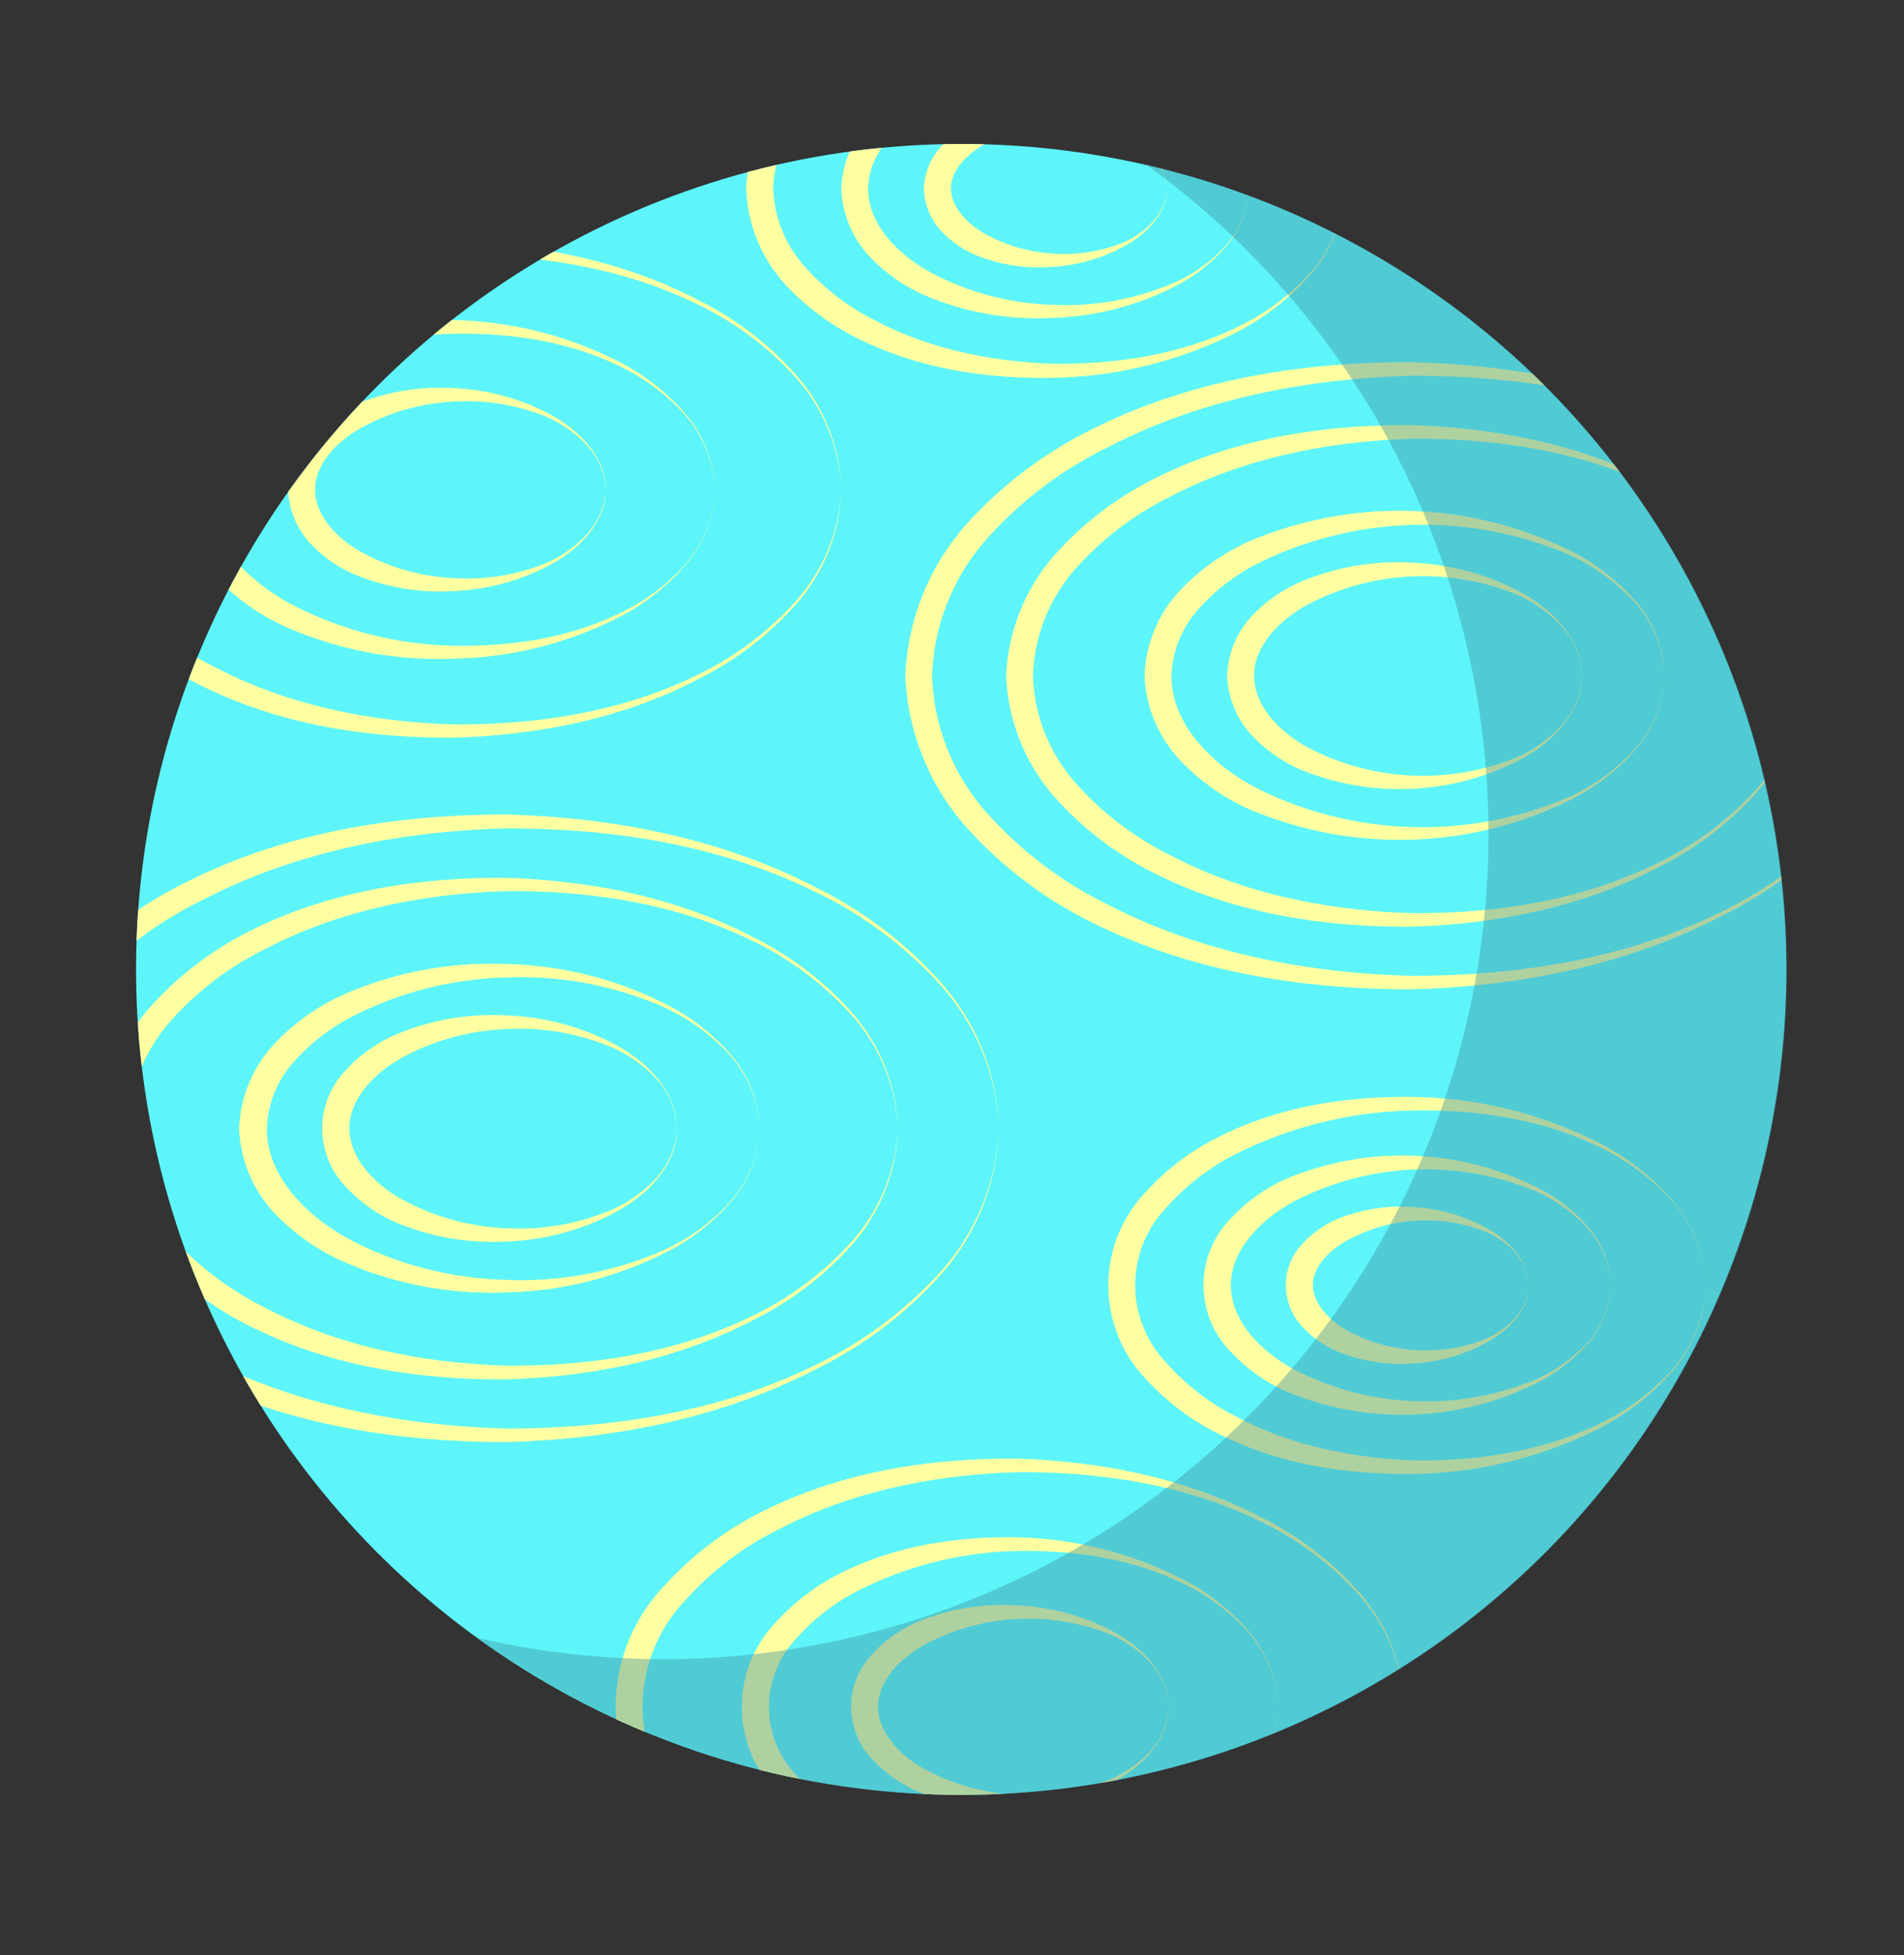<svg xmlns="http://www.w3.org/2000/svg" xmlns:xlink="http://www.w3.org/1999/xlink" viewBox="0 0 230.2 236.29"><rect x="0" y="0" width="230.2" height="236.29" fill="#333333" stroke="none"/><defs><style>.cls-1{fill:none;}.cls-2{isolation:isolate;}.cls-3{fill:#5df5f9;}.cls-4{clip-path:url(#clip-path);}.cls-5{fill:#ffffa1;}.cls-6{fill:#4092a0;opacity:0.42;mix-blend-mode:multiply;}</style><clipPath id="clip-path" transform="translate(15.97 17.44)"><circle id="_橢圓形_" data-name="&lt;橢圓形&gt;" class="cls-1" cx="100.24" cy="99.72" r="99.76"/></clipPath></defs><title>dataHeaderDeco</title><g class="cls-2"><g id="圖層_1" data-name="圖層 1"><circle id="_橢圓形_2" data-name="&lt;橢圓形&gt;" class="cls-3" cx="116.21" cy="117.16" r="99.76"/><g id="_剪裁群組_" data-name="&lt;剪裁群組&gt;"><g class="cls-4"><g id="_群組_" data-name="&lt;群組&gt;"><path id="_複合路徑_" data-name="&lt;複合路徑&gt;" class="cls-5" d="M214.23,64.24a27.82,27.82,0,0,1-6.94,17.55A49.31,49.31,0,0,1,192,93.36c-11.48,5.93-24.46,8.42-37.35,8.77-12.88,0-26-2-37.87-7.73A50.55,50.55,0,0,1,101,82.69a29.33,29.33,0,0,1-7.51-18.46A29.28,29.28,0,0,1,101,45.78a50.56,50.56,0,0,1,15.82-11.71c11.82-5.77,25-7.76,37.87-7.74,12.89.35,25.88,2.84,37.35,8.77a49.31,49.31,0,0,1,15.28,11.58A27.82,27.82,0,0,1,214.23,64.24Zm0,0a27.7,27.7,0,0,0-7.12-17.39,49,49,0,0,0-15.31-11.31c-11.53-5.62-24.48-7.59-37.14-7.56-12.67.34-25.44,2.81-36.62,8.6a47.69,47.69,0,0,0-14.77,11.18,26.24,26.24,0,0,0-6.55,16.48,26.19,26.19,0,0,0,6.55,16.48A47.69,47.69,0,0,0,118,91.9c11.18,5.79,24,8.26,36.62,8.6,12.66,0,25.61-1.94,37.14-7.56a49,49,0,0,0,15.31-11.31A27.7,27.7,0,0,0,214.23,64.24Z" transform="translate(15.97 17.44)"/><path id="_複合路徑_2" data-name="&lt;複合路徑&gt;" class="cls-5" d="M202,64.24a22.12,22.12,0,0,1-5.5,14,39.22,39.22,0,0,1-12.14,9.23c-9.11,4.74-19.44,6.78-29.71,7.09-10.26.06-20.76-1.48-30.22-6.06a40.46,40.46,0,0,1-12.68-9.36,23.63,23.63,0,0,1-6.07-14.87,23.58,23.58,0,0,1,6.07-14.87A40.46,40.46,0,0,1,124.43,40c9.46-4.59,20-6.12,30.22-6.06,10.26.32,20.59,2.35,29.71,7.1a39.23,39.23,0,0,1,12.14,9.23A22.13,22.13,0,0,1,202,64.24Zm0,0a22,22,0,0,0-5.68-13.81,38.87,38.87,0,0,0-12.17-9C175,37,164.69,35.52,154.66,35.59c-10,.31-20.15,2.32-29,6.92a37.59,37.59,0,0,0-11.63,8.83,20.54,20.54,0,0,0-5.11,12.89,20.49,20.49,0,0,0,5.1,12.9A37.6,37.6,0,0,0,125.68,86c8.82,4.61,18.93,6.61,29,6.92C164.7,93,175,91.45,184.15,87a38.88,38.88,0,0,0,12.17-9A22,22,0,0,0,202,64.24Z" transform="translate(15.97 17.44)"/><path id="_複合路徑_3" data-name="&lt;複合路徑&gt;" class="cls-5" d="M185.28,64.24a14.3,14.3,0,0,1-3.57,9,25.89,25.89,0,0,1-7.81,6,46.56,46.56,0,0,1-39,1.05,26.3,26.3,0,0,1-8.43-6.11,15.87,15.87,0,0,1-4.06-10,15.84,15.84,0,0,1,4.05-10,26.15,26.15,0,0,1,8.43-6.12,46.54,46.54,0,0,1,39,1.06,25.87,25.87,0,0,1,7.81,6A14.3,14.3,0,0,1,185.28,64.24Zm0,0a14.24,14.24,0,0,0-3.66-8.94,24.67,24.67,0,0,0-7.92-5.72,44.94,44.94,0,0,0-37.56,1.06,24.31,24.31,0,0,0-7.3,5.65,12.7,12.7,0,0,0-3.18,8c0,5.85,5,10.79,10.47,13.61A44.91,44.91,0,0,0,173.7,78.9a24.64,24.64,0,0,0,7.92-5.72A14.24,14.24,0,0,0,185.28,64.24Z" transform="translate(15.97 17.44)"/><path id="_複合路徑_4" data-name="&lt;複合路徑&gt;" class="cls-5" d="M175.3,64.24c0,4.62-3.77,8.18-7.63,10.22a31.63,31.63,0,0,1-26.54,1.05,18.05,18.05,0,0,1-5.86-4.2,11.21,11.21,0,0,1-2.88-7.08,11.19,11.19,0,0,1,2.87-7.08,17.91,17.91,0,0,1,5.86-4.2,30.08,30.08,0,0,1,13.53-2.39,30.41,30.41,0,0,1,13,3.44C171.53,56.05,175.26,59.62,175.3,64.24Zm0,0a9.58,9.58,0,0,0-2.48-6,16.43,16.43,0,0,0-5.36-3.8,30,30,0,0,0-25.08,1.06c-3.63,1.91-6.75,5.14-6.73,8.76s3.1,6.85,6.73,8.76a30,30,0,0,0,25.08,1.05,16.42,16.42,0,0,0,5.35-3.8A9.59,9.59,0,0,0,175.3,64.24Z" transform="translate(15.97 17.44)"/><path id="_複合路徑_5" data-name="&lt;複合路徑&gt;" class="cls-5" d="M104.81,118.95a27.82,27.82,0,0,1-6.94,17.55,49.32,49.32,0,0,1-15.28,11.58c-11.48,5.93-24.47,8.42-37.35,8.77-12.88,0-26-2-37.87-7.73A50.55,50.55,0,0,1-8.45,137.4,29.33,29.33,0,0,1-16,118.95a29.28,29.28,0,0,1,7.51-18.46A50.55,50.55,0,0,1,7.36,88.78C19.18,83,32.36,81,45.24,81c12.89.35,25.88,2.84,37.35,8.77A49.31,49.31,0,0,1,97.87,101.4,27.82,27.82,0,0,1,104.81,118.95Zm0,0a27.7,27.7,0,0,0-7.12-17.39A49,49,0,0,0,82.37,90.24c-11.53-5.62-24.48-7.59-37.14-7.56C32.57,83,19.8,85.5,8.62,91.28A47.69,47.69,0,0,0-6.16,102.47a26.24,26.24,0,0,0-6.55,16.48,26.18,26.18,0,0,0,6.55,16.48A47.69,47.69,0,0,0,8.61,146.61c11.18,5.79,24,8.26,36.62,8.6,12.66,0,25.61-1.94,37.14-7.56a49,49,0,0,0,15.31-11.31A27.7,27.7,0,0,0,104.81,118.95Z" transform="translate(15.97 17.44)"/><path id="_複合路徑_6" data-name="&lt;複合路徑&gt;" class="cls-5" d="M92.58,118.95a22.12,22.12,0,0,1-5.5,14,39.22,39.22,0,0,1-12.14,9.23c-9.11,4.74-19.44,6.78-29.71,7.09-10.26.06-20.76-1.48-30.22-6.06a40.46,40.46,0,0,1-12.68-9.36,23.63,23.63,0,0,1-6.07-14.87,23.58,23.58,0,0,1,6.07-14.87A40.46,40.46,0,0,1,15,94.71c9.46-4.59,20-6.12,30.22-6.06C55.5,89,65.83,91,74.94,95.75A39.22,39.22,0,0,1,87.08,105,22.12,22.12,0,0,1,92.58,118.95Zm0,0a22,22,0,0,0-5.68-13.81,38.87,38.87,0,0,0-12.17-9c-9.17-4.44-19.45-5.95-29.49-5.88-10,.31-20.15,2.32-29,6.92a37.6,37.6,0,0,0-11.63,8.83A20.54,20.54,0,0,0-.48,118.95a20.49,20.49,0,0,0,5.1,12.9,37.6,37.6,0,0,0,11.63,8.84c8.82,4.61,18.93,6.61,29,6.92,10,.07,20.33-1.45,29.49-5.89a38.88,38.88,0,0,0,12.17-9A22,22,0,0,0,92.58,118.95Z" transform="translate(15.97 17.44)"/><path id="_複合路徑_7" data-name="&lt;複合路徑&gt;" class="cls-5" d="M75.86,118.95a14.3,14.3,0,0,1-3.57,9,25.88,25.88,0,0,1-7.81,6,44.71,44.71,0,0,1-19.25,4.81,44.47,44.47,0,0,1-19.77-3.76A26.3,26.3,0,0,1,17,128.95a15.87,15.87,0,0,1-4.06-10,15.84,15.84,0,0,1,4.05-10,26.15,26.15,0,0,1,8.43-6.12,44.37,44.37,0,0,1,19.78-3.76,44.68,44.68,0,0,1,19.25,4.81,25.86,25.86,0,0,1,7.81,6A14.3,14.3,0,0,1,75.86,118.95Zm0,0A14.24,14.24,0,0,0,72.2,110a24.66,24.66,0,0,0-7.92-5.72,42.87,42.87,0,0,0-19-3.58,43.09,43.09,0,0,0-18.51,4.64,24.31,24.31,0,0,0-7.3,5.65,12.69,12.69,0,0,0-3.18,8c0,5.85,5,10.79,10.47,13.61a43,43,0,0,0,18.52,4.64,42.84,42.84,0,0,0,19-3.59,24.64,24.64,0,0,0,7.92-5.72A14.24,14.24,0,0,0,75.86,118.95Z" transform="translate(15.97 17.44)"/><path id="_複合路徑_8" data-name="&lt;複合路徑&gt;" class="cls-5" d="M65.88,118.95c0,4.62-3.77,8.18-7.63,10.22a30.44,30.44,0,0,1-13,3.44,30.18,30.18,0,0,1-13.53-2.39,18.06,18.06,0,0,1-5.86-4.2,10.15,10.15,0,0,1,0-14.15,17.91,17.91,0,0,1,5.86-4.2,30.08,30.08,0,0,1,13.53-2.39,30.41,30.41,0,0,1,13,3.44C62.11,110.76,65.84,114.33,65.88,118.95Zm0,0a9.59,9.59,0,0,0-2.48-6,16.44,16.44,0,0,0-5.36-3.8,28.6,28.6,0,0,0-12.8-2.21A28.79,28.79,0,0,0,33,110.19c-3.63,1.91-6.75,5.14-6.73,8.76s3.1,6.85,6.73,8.76A28.69,28.69,0,0,0,45.24,131,28.57,28.57,0,0,0,58,128.76a16.41,16.41,0,0,0,5.35-3.8A9.59,9.59,0,0,0,65.88,118.95Z" transform="translate(15.97 17.44)"/><path id="_複合路徑_9" data-name="&lt;複合路徑&gt;" class="cls-5" d="M190.31,137.9a16.5,16.5,0,0,1-4.12,10.4,29.78,29.78,0,0,1-9,7A51.44,51.44,0,0,1,155,160.7c-7.68.1-15.57-1-22.72-4.4a30.18,30.18,0,0,1-9.64-7,16.36,16.36,0,0,1,0-22.77,30,30,0,0,1,9.64-7c7.15-3.4,15-4.5,22.72-4.4a51.41,51.41,0,0,1,22.19,5.46,29.75,29.75,0,0,1,9,7A16.49,16.49,0,0,1,190.31,137.9Zm0,0a16.43,16.43,0,0,0-4.22-10.32A28.55,28.55,0,0,0,177,121c-6.86-3.26-14.52-4.33-22-4.23A49.83,49.83,0,0,0,133.52,122a28.2,28.2,0,0,0-8.51,6.55,13.55,13.55,0,0,0,0,18.67,28,28,0,0,0,8.51,6.56c6.49,3.46,14,5,21.46,5.28,7.47.1,15.13-1,22-4.23a28.53,28.53,0,0,0,9.13-6.63A16.44,16.44,0,0,0,190.31,137.9Z" transform="translate(15.97 17.44)"/><path id="_複合路徑_10" data-name="&lt;複合路徑&gt;" class="cls-5" d="M178.79,137.9a11.13,11.13,0,0,1-2.76,7,20.27,20.27,0,0,1-6.06,4.74,36.38,36.38,0,0,1-30.51,1.05,20.68,20.68,0,0,1-6.68-4.81,11.49,11.49,0,0,1,0-16,20.53,20.53,0,0,1,6.68-4.81A36.35,36.35,0,0,1,170,126.13a20.25,20.25,0,0,1,6.06,4.74A11.13,11.13,0,0,1,178.79,137.9Zm0,0a11.07,11.07,0,0,0-2.86-6.94,19,19,0,0,0-6.17-4.41,34.75,34.75,0,0,0-29,1.06c-4.23,2.2-7.93,6-7.92,10.3s3.69,8.1,7.92,10.3a34.73,34.73,0,0,0,29,1.05,19,19,0,0,0,6.17-4.41A11.07,11.07,0,0,0,178.79,137.9Z" transform="translate(15.97 17.44)"/><path id="_複合路徑_11" data-name="&lt;複合路徑&gt;" class="cls-5" d="M168.84,137.9c0,3.1-2.51,5.51-5.09,6.93a20.74,20.74,0,0,1-8.77,2.51,20.45,20.45,0,0,1-9.29-1.46,12.45,12.45,0,0,1-4.12-2.89,7.27,7.27,0,0,1,0-10.18,12.3,12.3,0,0,1,4.12-2.9,20.36,20.36,0,0,1,9.29-1.46,20.71,20.71,0,0,1,8.77,2.52C166.33,132.39,168.82,134.8,168.84,137.9Zm0,0c-.08-3.11-2.65-5.41-5.3-6.52a19.85,19.85,0,0,0-16.59,1.06c-2.35,1.29-4.23,3.36-4.19,5.47s1.83,4.18,4.19,5.47a19.82,19.82,0,0,0,16.6,1.05C166.19,143.31,168.76,141,168.84,137.9Z" transform="translate(15.97 17.44)"/><path id="_複合路徑_12" data-name="&lt;複合路徑&gt;" class="cls-5" d="M146.54,5.38a16.5,16.5,0,0,1-4.12,10.4,29.77,29.77,0,0,1-9,7,51.44,51.44,0,0,1-22.19,5.45c-7.68.1-15.57-1-22.72-4.4a30.19,30.19,0,0,1-9.64-7A18.06,18.06,0,0,1,74.25,5.38,18,18,0,0,1,78.86-6a30,30,0,0,1,9.64-7c7.15-3.4,15-4.5,22.72-4.4A51.41,51.41,0,0,1,133.4-12a29.75,29.75,0,0,1,9,7A16.5,16.5,0,0,1,146.54,5.38Zm0,0a16.44,16.44,0,0,0-4.22-10.32,28.55,28.55,0,0,0-9.13-6.62c-6.86-3.26-14.52-4.33-22-4.23a49.83,49.83,0,0,0-21.46,5.28A28.2,28.2,0,0,0,81.24-4a14.89,14.89,0,0,0-3.73,9.34,14.86,14.86,0,0,0,3.73,9.34,28,28,0,0,0,8.51,6.56c6.49,3.46,14,5,21.46,5.28,7.47.1,15.13-1,22-4.23a28.53,28.53,0,0,0,9.13-6.63A16.44,16.44,0,0,0,146.54,5.38Z" transform="translate(15.97 17.44)"/><path id="_複合路徑_13" data-name="&lt;複合路徑&gt;" class="cls-5" d="M135,5.38a11.13,11.13,0,0,1-2.76,7,20.27,20.27,0,0,1-6.06,4.74,35,35,0,0,1-15,3.87A34.72,34.72,0,0,1,95.7,18.19,20.67,20.67,0,0,1,89,13.39a12.69,12.69,0,0,1-3.25-8,12.66,12.66,0,0,1,3.25-8,20.53,20.53,0,0,1,6.68-4.81,34.63,34.63,0,0,1,15.52-2.82,34.94,34.94,0,0,1,15,3.88,20.25,20.25,0,0,1,6.06,4.74A11.13,11.13,0,0,1,135,5.38Zm0,0a11.07,11.07,0,0,0-2.86-6.94A19.05,19.05,0,0,0,126-6,34.75,34.75,0,0,0,97-4.92C92.72-2.72,89,1,89,5.38s3.69,8.1,7.92,10.3a33.24,33.24,0,0,0,14.26,3.71A33.1,33.1,0,0,0,126,16.73a19,19,0,0,0,6.17-4.41A11.07,11.07,0,0,0,135,5.38Z" transform="translate(15.97 17.44)"/><path id="_複合路徑_14" data-name="&lt;複合路徑&gt;" class="cls-5" d="M125.07,5.38c0,3.1-2.51,5.51-5.09,6.93a20.74,20.74,0,0,1-8.77,2.51,20.45,20.45,0,0,1-9.29-1.46,12.44,12.44,0,0,1-4.12-2.89,8,8,0,0,1-2.08-5.09A8,8,0,0,1,97.8.29a12.31,12.31,0,0,1,4.12-2.9,20.36,20.36,0,0,1,9.29-1.46A20.71,20.71,0,0,1,120-1.55C122.56-.13,125.06,2.28,125.07,5.38Zm0,0c-.08-3.11-2.65-5.41-5.3-6.52a18.9,18.9,0,0,0-8.56-1.28,19.06,19.06,0,0,0-8,2.34C100.82,1.21,98.95,3.28,99,5.38s1.83,4.18,4.19,5.47a19,19,0,0,0,8,2.34,18.87,18.87,0,0,0,8.56-1.29C122.42,10.79,125,8.48,125.07,5.38Z" transform="translate(15.97 17.44)"/><path id="_複合路徑_15" data-name="&lt;複合路徑&gt;" class="cls-5" d="M153.83,188.85a21.91,21.91,0,0,1-5.44,13.82,38.83,38.83,0,0,1-12,9.14c-9,4.7-19.25,6.71-29.41,7-10.16.06-20.56-1.46-29.93-6a40.08,40.08,0,0,1-12.56-9.27,21.06,21.06,0,0,1,0-29.47A40.08,40.08,0,0,1,77,164.85c9.37-4.54,19.78-6.06,29.93-6,10.16.31,20.39,2.33,29.41,7a38.84,38.84,0,0,1,12,9.14A21.91,21.91,0,0,1,153.83,188.85Zm0,0a21.79,21.79,0,0,0-5.62-13.67,38.49,38.49,0,0,0-12.05-8.87c-9.08-4.39-19.26-5.89-29.2-5.82-9.95.31-20,2.31-28.68,6.86a37.21,37.21,0,0,0-11.51,8.75,18.64,18.64,0,0,0,0,25.52,37.22,37.22,0,0,0,11.51,8.75C87,214.92,97,216.91,107,217.22c9.94.07,20.13-1.43,29.2-5.82a38.49,38.49,0,0,0,12.05-8.87A21.79,21.79,0,0,0,153.83,188.85Z" transform="translate(15.97 17.44)"/><path id="_複合路徑_16" data-name="&lt;複合路徑&gt;" class="cls-5" d="M138.55,188.85a14.75,14.75,0,0,1-3.68,9.31,26.69,26.69,0,0,1-8.06,6.23,48,48,0,0,1-40.24,1.05,27.1,27.1,0,0,1-8.68-6.3,14.78,14.78,0,0,1,0-20.58,27,27,0,0,1,8.68-6.31c6.43-3,13.5-4,20.38-3.89a46.07,46.07,0,0,1,19.86,4.95,26.67,26.67,0,0,1,8.06,6.24A14.76,14.76,0,0,1,138.55,188.85Zm0,0a14.69,14.69,0,0,0-3.78-9.22,25.47,25.47,0,0,0-8.17-5.91c-6.13-2.89-13-3.83-19.65-3.71a44.48,44.48,0,0,0-19.12,4.77,25.12,25.12,0,0,0-7.55,5.84,12,12,0,0,0,0,16.48,25,25,0,0,0,7.55,5.84A44.38,44.38,0,0,0,107,207.71c6.66.11,13.52-.82,19.65-3.72a25.45,25.45,0,0,0,8.17-5.91A14.69,14.69,0,0,0,138.55,188.85Z" transform="translate(15.97 17.44)"/><path id="_複合路徑_17" data-name="&lt;複合路徑&gt;" class="cls-5" d="M125.34,188.85c0,4.11-3.35,7.3-6.79,9.13A28.26,28.26,0,0,1,94.83,199a16.19,16.19,0,0,1-5.28-3.76,9.19,9.19,0,0,1,0-12.83,16,16,0,0,1,5.28-3.77A26.85,26.85,0,0,1,107,176.59a27.19,27.19,0,0,1,11.6,3.14C122,181.56,125.31,184.74,125.34,188.85Zm0,0a8.54,8.54,0,0,0-2.22-5.35,14.58,14.58,0,0,0-4.78-3.37,26.63,26.63,0,0,0-22.26,1.06c-3.21,1.71-5.91,4.55-5.89,7.66s2.68,6,5.89,7.67a26.61,26.61,0,0,0,22.26,1.05,14.56,14.56,0,0,0,4.78-3.37A8.54,8.54,0,0,0,125.34,188.85Z" transform="translate(15.97 17.44)"/><path id="_複合路徑_18" data-name="&lt;複合路徑&gt;" class="cls-5" d="M85.75,41.74A21.91,21.91,0,0,1,80.3,55.57a38.84,38.84,0,0,1-12,9.14c-9,4.7-19.25,6.71-29.41,7-10.16.06-20.56-1.46-29.93-6A40.08,40.08,0,0,1-3.62,56.48a23.41,23.41,0,0,1-6-14.73A23.36,23.36,0,0,1-3.63,27,40.08,40.08,0,0,1,8.94,17.74c9.37-4.54,19.78-6.06,29.93-6,10.16.31,20.39,2.33,29.41,7a38.84,38.84,0,0,1,12,9.14A21.91,21.91,0,0,1,85.75,41.74Zm0,0a21.79,21.79,0,0,0-5.62-13.67A38.49,38.49,0,0,0,68.07,19.2c-9.08-4.39-19.26-5.89-29.2-5.82-9.95.31-20,2.31-28.68,6.86A37.22,37.22,0,0,0-1.32,29,20.32,20.32,0,0,0-6.38,41.74a20.27,20.27,0,0,0,5,12.76,37.22,37.22,0,0,0,11.51,8.75c8.73,4.56,18.74,6.55,28.68,6.86,9.94.07,20.13-1.43,29.2-5.82a38.49,38.49,0,0,0,12.05-8.87A21.79,21.79,0,0,0,85.75,41.74Z" transform="translate(15.97 17.44)"/><path id="_複合路徑_19" data-name="&lt;複合路徑&gt;" class="cls-5" d="M70.46,41.74A14.75,14.75,0,0,1,66.78,51a26.69,26.69,0,0,1-8.06,6.23,46.1,46.1,0,0,1-19.85,4.94,45.86,45.86,0,0,1-20.38-3.89A27.1,27.1,0,0,1,9.81,52,16.32,16.32,0,0,1,5.64,41.74,16.29,16.29,0,0,1,9.81,31.45a27,27,0,0,1,8.68-6.31c6.43-3,13.5-4,20.38-3.89A46.07,46.07,0,0,1,58.72,26.2a26.67,26.67,0,0,1,8.06,6.24A14.76,14.76,0,0,1,70.46,41.74Zm0,0a14.69,14.69,0,0,0-3.78-9.22,25.47,25.47,0,0,0-8.17-5.91c-6.13-2.89-13-3.83-19.65-3.71a44.48,44.48,0,0,0-19.12,4.77A25.12,25.12,0,0,0,12.2,33.5a13.15,13.15,0,0,0-3.29,8.24A13.12,13.12,0,0,0,12.19,50a25,25,0,0,0,7.55,5.84A44.38,44.38,0,0,0,38.87,60.6c6.66.11,13.52-.82,19.65-3.72A25.45,25.45,0,0,0,66.69,51,14.69,14.69,0,0,0,70.46,41.74Z" transform="translate(15.97 17.44)"/><path id="_複合路徑_20" data-name="&lt;複合路徑&gt;" class="cls-5" d="M57.25,41.74c0,4.11-3.35,7.3-6.79,9.13A27.22,27.22,0,0,1,38.87,54a27,27,0,0,1-12.12-2.08,16.19,16.19,0,0,1-5.28-3.76,10.16,10.16,0,0,1-2.61-6.42,10.14,10.14,0,0,1,2.61-6.42,16,16,0,0,1,5.28-3.77,26.85,26.85,0,0,1,12.13-2.08,27.19,27.19,0,0,1,11.6,3.14C53.91,34.45,57.23,37.63,57.25,41.74Zm0,0A8.54,8.54,0,0,0,55,36.39,14.58,14.58,0,0,0,50.26,33a25.37,25.37,0,0,0-11.39-1.9,25.56,25.56,0,0,0-10.86,3c-3.21,1.71-5.91,4.55-5.89,7.66s2.68,6,5.89,7.67a25.46,25.46,0,0,0,10.87,3,25.34,25.34,0,0,0,11.39-1.91A14.56,14.56,0,0,0,55,47.1,8.54,8.54,0,0,0,57.25,41.74Z" transform="translate(15.97 17.44)"/></g></g></g><path id="_路徑_" data-name="&lt;路徑&gt;" class="cls-6" d="M122.71,2.53a99.74,99.74,0,0,1-80.88,178,99.75,99.75,0,1,0,80.88-178Z" transform="translate(15.97 17.44)"/></g></g></svg>